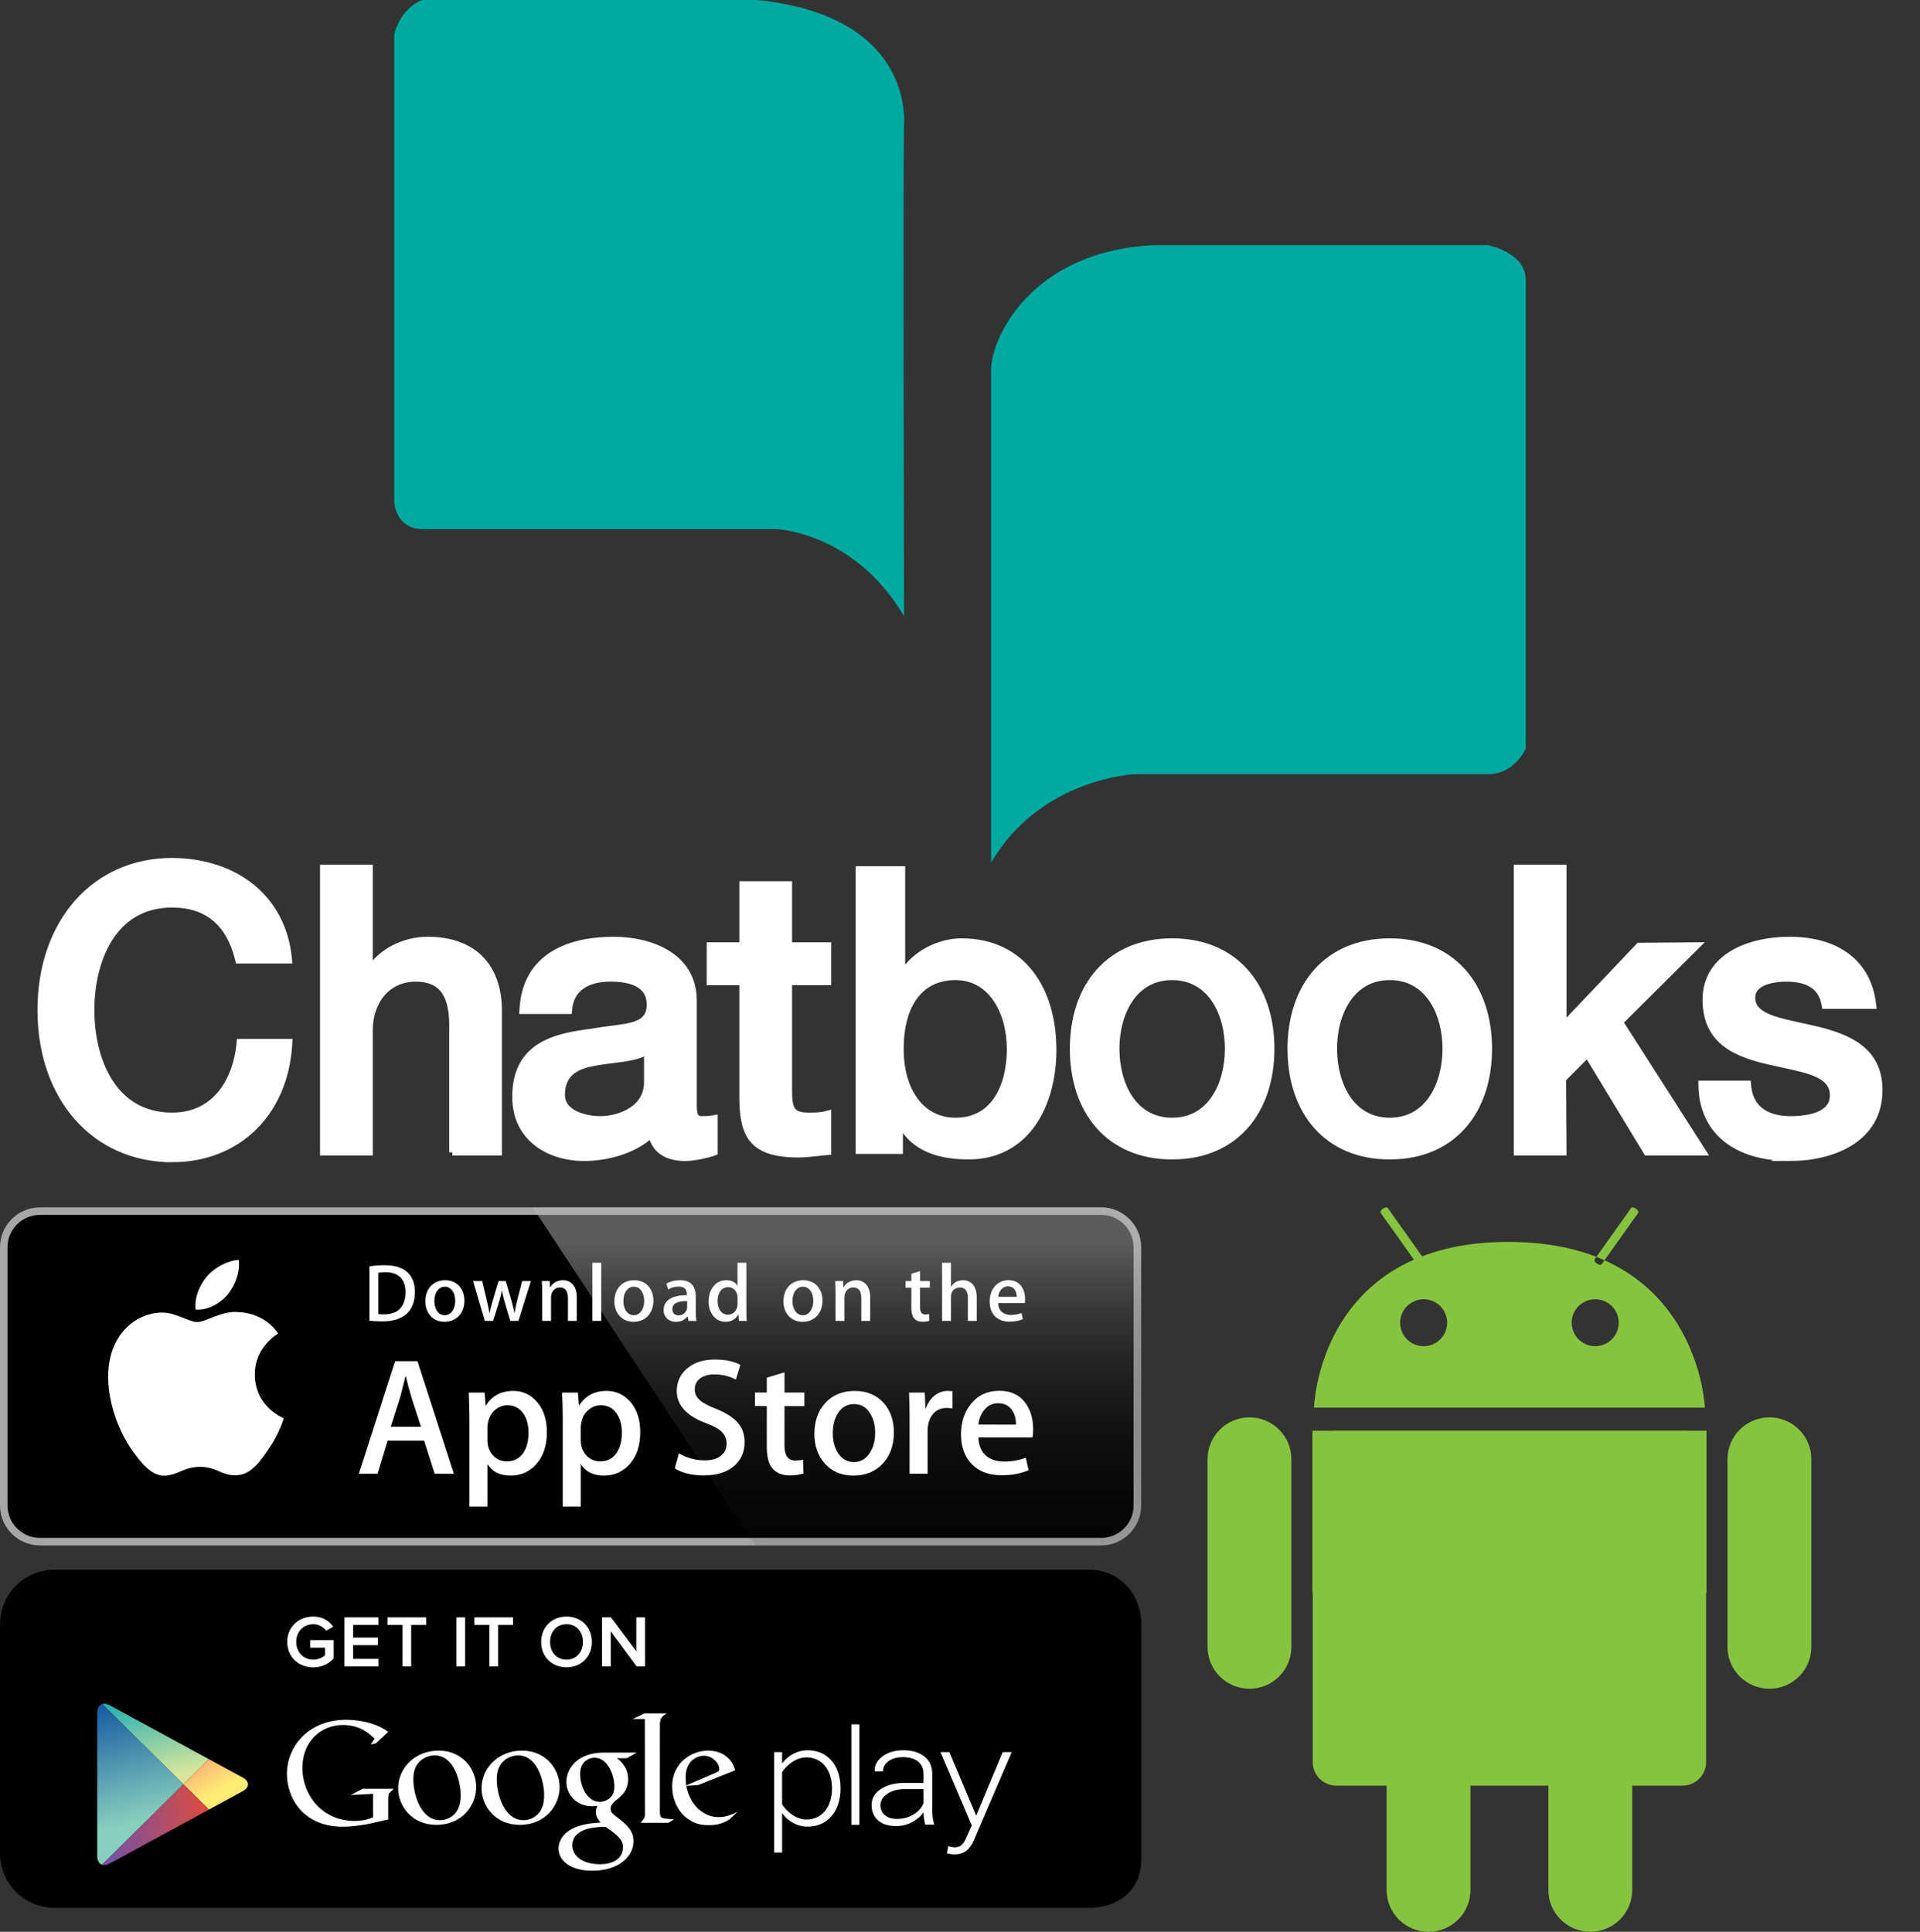 <svg xmlns="http://www.w3.org/2000/svg" width="159" height="160"><rect width="100%" height="100%" fill="#333333" stroke="none"/><path fill="#00AAA0" d="M82.074 71.447s-.006-38.164 0-40.808c.005-2.646 3.306-9.803 13.402-10.332h27.738s3.14.579 3.14 2.9v38.785s-.904 2.132-3.141 2.132h-29.246c0 .001-7.774.304-11.893 7.323"/><path fill="#00AAA0" d="M74.867 51.043s-.093-38.201 0-40.808c.093-2.607-1.123-9.092-12.135-10.235h-27.742s-1.682.483-2.342 2.805v38.784s.109 2.231 2.344 2.231h29.248c-.001-.001 6.51.204 10.627 7.223"/><path fill="#fff" d="M14.251 96c-6.41 0-10.888-5.075-10.888-12.342 0-7.266 4.478-12.34 10.888-12.34 5.412.036 9.205 3.209 9.662 8.084l.012.141h-4.175l-.025-.098c-.742-3.012-2.583-4.538-5.473-4.538-4.944 0-6.697 4.713-6.697 8.751s1.753 8.752 6.697 8.752c3.717 0 5.327-3.092 5.596-5.988l.011-.118h4.093l-.008.136c-.32 5.719-4.216 9.56-9.693 9.56z"/><path stroke="#fff" stroke-width=".518" stroke-miterlimit="10" d="M14.251 96c-6.41 0-10.888-5.075-10.888-12.342 0-7.266 4.478-12.34 10.888-12.34 5.412.036 9.205 3.209 9.662 8.084l.012.141h-4.175l-.025-.098c-.742-3.012-2.583-4.538-5.473-4.538-4.944 0-6.697 4.713-6.697 8.751s1.753 8.752 6.697 8.752c3.717 0 5.327-3.092 5.596-5.988l.011-.118h4.093l-.008.136c-.32 5.719-4.216 9.56-9.693 9.56z" fill="none"/><path fill="#fff" d="M37.46 95.444v-10.74c-.062-2.528-1.002-3.659-3.05-3.659-2.236 0-3.8 1.773-3.8 4.312v10.087h-3.847v-23.572h3.847v8.439c.954-1.483 2.828-2.465 4.809-2.465 3.741 0 5.886 2.144 5.886 5.879v11.719h-3.845z"/><path stroke="#fff" stroke-width=".518" stroke-miterlimit="10" d="M37.46 95.444v-10.74c-.062-2.528-1.002-3.659-3.05-3.659-2.236 0-3.8 1.773-3.8 4.312v10.087h-3.847v-23.572h3.847v8.439c.954-1.483 2.828-2.465 4.809-2.465 3.741 0 5.886 2.144 5.886 5.879v11.719h-3.845z" fill="none"/><path fill="#fff" d="M56.777 95.901c-1.59 0-2.523-.631-2.848-1.931-1.525 1.42-3.846 1.931-5.552 1.931-2.836 0-5.698-1.564-5.698-5.06 0-4.266 3.291-5.017 6.375-5.384.539-.104 1.075-.172 1.579-.237 1.847-.237 3.183-.409 3.183-2.02 0-1.783-1.759-2.157-3.235-2.157-2.086 0-3.314.911-3.46 2.561l-.009.117h-3.842l.008-.136c.288-4.994 4.838-5.74 7.524-5.74 3.064 0 6.641 1.316 6.641 5.027v8.687c0 .979.222 1.144.719 1.144.22 0 .491 0 .858-.062l.152-.027v2.823l-.083.032c-.536.195-1.687.432-2.312.432zm-3.182-8.809c-.787.45-1.809.576-2.886.709-.456.055-.916.114-1.364.196-1.396.236-2.82.741-2.82 2.684 0 1.601 2.077 2.023 3.173 2.023 1.567 0 3.897-.817 3.897-3.07v-2.542z"/><path stroke="#fff" stroke-width=".518" stroke-miterlimit="10" d="M56.777 95.901c-1.59 0-2.523-.631-2.848-1.931-1.525 1.42-3.846 1.931-5.552 1.931-2.836 0-5.698-1.564-5.698-5.06 0-4.266 3.291-5.017 6.375-5.384.539-.104 1.075-.172 1.579-.237 1.847-.237 3.183-.409 3.183-2.02 0-1.783-1.759-2.157-3.235-2.157-2.086 0-3.314.911-3.46 2.561l-.009.117h-3.842l.008-.136c.288-4.994 4.838-5.74 7.524-5.74 3.064 0 6.641 1.316 6.641 5.027v8.687c0 .979.222 1.144.719 1.144.22 0 .491 0 .858-.062l.152-.027v2.823l-.083.032c-.536.195-1.687.432-2.312.432zm-3.182-8.809c-.787.45-1.809.576-2.886.709-.456.055-.916.114-1.364.196-1.396.236-2.82.741-2.82 2.684 0 1.601 2.077 2.023 3.173 2.023 1.567 0 3.897-.817 3.897-3.07v-2.542z" fill="none"/><path fill="#fff" d="M66.116 95.609c-3.805 0-4.563-1.559-4.628-4.436v-9.833h-2.703v-3.034h2.703v-5.061h3.846v5.061h3.242v3.034h-3.242v8.883c0 1.554.146 2.187 1.602 2.187.509 0 .991 0 1.48-.127l.16-.042v3.161l-.118.01c-.269.021-.532.052-.795.083-.502.056-1.02.114-1.547.114z"/><path stroke="#fff" stroke-width=".518" stroke-miterlimit="10" d="M66.116 95.609c-3.805 0-4.563-1.559-4.628-4.436v-9.833h-2.703v-3.034h2.703v-5.061h3.846v5.061h3.242v3.034h-3.242v8.883c0 1.554.146 2.187 1.602 2.187.509 0 .991 0 1.48-.127l.16-.042v3.161l-.118.01c-.269.021-.532.052-.795.083-.502.056-1.02.114-1.547.114z" fill="none"/><path fill="#fff" d="M71.118 72.005h3.585v8.617h.063c.975-1.631 3.02-2.645 4.844-2.645 5.126 0 7.614 4.048 7.614 8.979 0 4.539-2.204 8.816-7.018 8.816-2.201 0-4.56-.555-5.631-2.774h-.062v2.318h-3.396v-23.311zm8.022 8.912c-3.021 0-4.563 2.382-4.563 5.973 0 3.397 1.67 5.943 4.563 5.943 3.271 0 4.498-3.004 4.498-5.943-.001-3.067-1.542-5.973-4.498-5.973"/><path stroke="#fff" stroke-width=".518" stroke-miterlimit="10" d="M71.118 72.005h3.585v8.617h.063c.975-1.631 3.02-2.645 4.844-2.645 5.126 0 7.614 4.048 7.614 8.979 0 4.539-2.204 8.816-7.018 8.816-2.201 0-4.56-.555-5.631-2.774h-.062v2.318h-3.396v-23.311zm8.022 8.912c-3.021 0-4.563 2.382-4.563 5.973 0 3.397 1.67 5.943 4.563 5.943 3.271 0 4.498-3.004 4.498-5.943-.001-3.067-1.542-5.973-4.498-5.973" fill="none"/><path fill="#fff" d="M88.856 86.857c0-5.158 2.99-8.88 8.213-8.88 5.221 0 8.209 3.722 8.209 8.88 0 5.193-2.989 8.915-8.209 8.915-5.223 0-8.213-3.721-8.213-8.915m12.837 0c0-2.905-1.417-5.94-4.625-5.94-3.21 0-4.625 3.036-4.625 5.94 0 2.94 1.415 5.976 4.625 5.976 3.209 0 4.625-3.036 4.625-5.976"/><path stroke="#fff" stroke-width=".518" stroke-miterlimit="10" d="M88.856 86.857c0-5.158 2.99-8.88 8.213-8.88 5.221 0 8.209 3.722 8.209 8.88 0 5.193-2.989 8.915-8.209 8.915-5.223 0-8.213-3.721-8.213-8.915m12.837 0c0-2.905-1.417-5.94-4.625-5.94-3.21 0-4.625 3.036-4.625 5.94 0 2.94 1.415 5.976 4.625 5.976 3.209 0 4.625-3.036 4.625-5.976" fill="none"/><path fill="#fff" d="M106.881 86.857c0-5.158 2.99-8.88 8.208-8.88 5.223 0 8.212 3.722 8.212 8.88 0 5.193-2.989 8.915-8.212 8.915-5.218 0-8.208-3.721-8.208-8.915m12.834 0c0-2.905-1.418-5.94-4.626-5.94s-4.623 3.036-4.623 5.94c0 2.94 1.416 5.976 4.623 5.976 3.208 0 4.626-3.036 4.626-5.976"/><path stroke="#fff" stroke-width=".518" stroke-miterlimit="10" d="M106.881 86.857c0-5.158 2.99-8.88 8.208-8.88 5.223 0 8.212 3.722 8.212 8.88 0 5.193-2.989 8.915-8.212 8.915-5.218 0-8.208-3.721-8.208-8.915m12.834 0c0-2.905-1.418-5.94-4.626-5.94s-4.623 3.036-4.623 5.94c0 2.94 1.416 5.976 4.623 5.976 3.208 0 4.626-3.036 4.626-5.976" fill="none"/><polygon fill="#fff" points="136.376,95.444 131.453,87.328 129.43,89.368 129.468,95.444 125.623,95.444 125.623,71.872 129.468,71.872 129.468,84.936 135.725,78.345 140.538,78.306 134.158,84.656 141.059,95.444"/><polygon stroke="#fff" stroke-width=".518" stroke-miterlimit="10" points="136.376,95.444 131.453,87.328 129.43,89.368 129.468,95.444 125.623,95.444 125.623,71.872 129.468,71.872 129.468,84.936 135.725,78.345 140.538,78.306 134.158,84.656 141.059,95.444" fill="none"/><path fill="#fff" d="M148.244 95.901c-4.535 0-7.276-2.246-7.335-6.004l-.002-.13h3.835l.01.117c.206 2.331 2.044 2.82 3.553 2.82.831 0 2.339-.114 3.07-.882.301-.316.441-.719.419-1.201-.077-1.575-1.929-1.972-4.075-2.435-.375-.082-.759-.165-1.144-.256-2.763-.613-5.323-1.659-5.323-5.12 0-3.661 3.731-4.964 6.925-4.964 4.004 0 6.528 1.935 6.924 5.308l.018.144h-3.996l-.02-.107c-.259-1.442-1.3-2.146-3.178-2.146-.663 0-2.827.114-2.827 1.6 0 1.464 1.875 1.866 4.049 2.334l1.135.253c2.781.659 5.353 1.727 5.353 5.055.002 4.144-3.981 5.614-7.391 5.614z"/><path stroke="#fff" stroke-width=".518" stroke-miterlimit="10" d="M148.244 95.901c-4.535 0-7.276-2.246-7.335-6.004l-.002-.13h3.835l.01.117c.206 2.331 2.044 2.82 3.553 2.82.831 0 2.339-.114 3.07-.882.301-.316.441-.719.419-1.201-.077-1.575-1.929-1.972-4.075-2.435-.375-.082-.759-.165-1.144-.256-2.763-.613-5.323-1.659-5.323-5.12 0-3.661 3.731-4.964 6.925-4.964 4.004 0 6.528 1.935 6.924 5.308l.018.144h-3.996l-.02-.107c-.259-1.442-1.3-2.146-3.178-2.146-.663 0-2.827.114-2.827 1.6 0 1.464 1.875 1.866 4.049 2.334l1.135.253c2.781.659 5.353 1.727 5.353 5.055.002 4.144-3.981 5.614-7.391 5.614z" fill="none"/><g fill="#86C440"><path d="M141.287 145.949c0 1.074-.873 1.945-1.95 1.945h-28.674c-1.077 0-1.951-.871-1.951-1.945v-25.503c0-1.074.874-1.944 1.951-1.944h28.674c1.077 0 1.95.87 1.95 1.944v25.503z"/><rect x="108.682" y="118.502" width="32.637" height="13.396"/><path d="M150 136.409c0 1.911-1.553 3.461-3.471 3.461-1.916 0-3.471-1.55-3.471-3.461v-15.553c0-1.912 1.555-3.461 3.471-3.461 1.918 0 3.471 1.549 3.471 3.461v15.553zm-43.058 0c0 1.911-1.554 3.461-3.471 3.461s-3.471-1.55-3.471-3.461v-15.553c0-1.912 1.554-3.461 3.471-3.461s3.471 1.549 3.471 3.461v15.553zm18.058-33.549c-15.823-.048-16.183 13.726-16.183 13.726h32.366s-.51-13.677-16.183-13.726zm-7.103 8.637c-1.076 0-1.948-.87-1.948-1.943 0-1.072.873-1.942 1.948-1.942s1.948.87 1.948 1.942c0 1.073-.872 1.943-1.948 1.943zm14.206 0c-1.076 0-1.948-.87-1.948-1.943 0-1.072.872-1.942 1.948-1.942 1.075 0 1.948.87 1.948 1.942 0 1.073-.873 1.943-1.948 1.943zm-14.742-6.785c.057.081.234.055.396-.059.159-.112.243-.271.186-.351l-3.023-4.255c-.058-.082-.235-.055-.394.058-.161.114-.244.271-.187.353l3.022 4.254zm15.278 0c-.058.081-.233.055-.396-.059-.159-.112-.243-.271-.186-.351l3.023-4.255c.058-.082.236-.055.395.058.161.114.245.271.186.353l-3.022 4.254zm2.53 51.827c0 1.912-1.554 3.461-3.471 3.461s-3.471-1.549-3.471-3.461v-15.554c0-1.911 1.554-3.461 3.471-3.461s3.471 1.55 3.471 3.461v15.554zm-13.397 0c0 1.912-1.554 3.461-3.471 3.461s-3.471-1.549-3.471-3.461v-15.554c0-1.911 1.554-3.461 3.471-3.461s3.471 1.55 3.471 3.461v15.554z"/></g><path fill="#fff" d="M93.875 124.694c0 1.481-1.201 2.682-2.686 2.682h-87.877c-1.484 0-2.689-1.201-2.689-2.682v-21.386c0-1.481 1.205-2.686 2.689-2.686h87.876c1.485 0 2.686 1.205 2.686 2.686l.001 21.386z"/><path fill="#A7A6A6" d="M91.188 128h-87.876c-1.826 0-3.312-1.483-3.312-3.306v-21.385c0-1.825 1.486-3.309 3.312-3.309h87.876c1.824 0 3.312 1.484 3.312 3.309v21.385c.001 1.823-1.487 3.306-3.312 3.306z"/><path fill="#010101" d="M93.875 124.694c0 1.481-1.201 2.682-2.686 2.682h-87.877c-1.484 0-2.689-1.201-2.689-2.682v-21.386c0-1.481 1.205-2.686 2.689-2.686h87.876c1.485 0 2.686 1.205 2.686 2.686l.001 21.386z"/><path fill="#fff" d="M21.102 113.853c-.021-2.257 1.849-3.355 1.934-3.406-1.059-1.542-2.699-1.753-3.276-1.77-1.377-.145-2.713.824-3.416.824-.716 0-1.796-.81-2.962-.786-1.499.023-2.9.89-3.669 2.237-1.587 2.747-.404 6.784 1.117 9.004.76 1.088 1.649 2.302 2.812 2.259 1.139-.046 1.563-.726 2.938-.726 1.36 0 1.76.726 2.946.698 1.221-.018 1.991-1.091 2.725-2.189.879-1.246 1.232-2.475 1.246-2.537-.029-.009-2.372-.904-2.395-3.608z"/><path fill="#fff" d="M18.86 107.216c.611-.766 1.031-1.807.914-2.863-.885.039-1.993.612-2.632 1.361-.563.66-1.068 1.741-.938 2.757.995.075 2.018-.502 2.656-1.255z"/><linearGradient id="a" gradientUnits="userSpaceOnUse" x1="-14.69" y1="673.075" x2="-14.69" y2="647.837" gradientTransform="translate(84 -545)"><stop offset="0" stop-color="#1A1A1A" stop-opacity=".1"/><stop offset=".123" stop-color="#212121" stop-opacity=".151"/><stop offset=".308" stop-color="#353635" stop-opacity=".227"/><stop offset=".532" stop-color="#575858" stop-opacity=".318"/><stop offset=".783" stop-color="#858585" stop-opacity=".421"/><stop offset="1" stop-color="#B4B4B4" stop-opacity=".51"/></linearGradient><path fill="url(#a)" d="M91.188 100h-47.068l18.437 28h28.632c1.824 0 3.312-1.483 3.312-3.307v-21.384c0-1.825-1.488-3.309-3.313-3.309z"/><path d="M37.586 122.059h-1.591l-.871-2.737h-3.028l-.83 2.737h-1.549l3.002-9.318h1.853l3.014 9.318zm-2.724-3.886l-.789-2.432c-.083-.25-.24-.834-.469-1.756h-.028c-.092.396-.241.981-.443 1.756l-.774 2.432h2.503zm10.427.444c0 1.143-.31 2.046-.931 2.709-.556.59-1.248.885-2.072.885-.89 0-1.53-.317-1.919-.953v3.525h-1.493v-7.234c0-.718-.018-1.453-.054-2.208h1.312l.083 1.065h.028c.498-.802 1.254-1.204 2.269-1.204.792 0 1.454.313 1.983.939.529.628.794 1.453.794 2.476zm-1.521.054c0-.653-.147-1.192-.443-1.617-.323-.442-.757-.664-1.3-.664-.368 0-.703.123-1.002.367-.3.244-.496.565-.588.961-.045.186-.069.336-.069.454v1.122c0 .487.15.899.45 1.237.301.336.69.504 1.169.504.563 0 1-.217 1.313-.649.313-.433.47-1.005.47-1.715zm9.251-.054c0 1.143-.31 2.046-.932 2.709-.556.59-1.247.885-2.071.885-.89 0-1.53-.317-1.919-.953v3.525h-1.494v-7.234c0-.718-.018-1.453-.056-2.208h1.313l.083 1.065h.028c.497-.802 1.253-1.204 2.268-1.204.792 0 1.455.313 1.985.939.529.628.795 1.453.795 2.476zm-1.521.054c0-.653-.148-1.192-.443-1.617-.324-.442-.755-.664-1.299-.664-.369 0-.704.123-1.004.367-.299.244-.495.565-.586.961-.046.186-.07.336-.07.454v1.122c0 .487.15.899.449 1.237.299.336.688.504 1.17.504.563 0 1.001-.217 1.313-.649.312-.433.47-1.005.47-1.715zm10.164.775c0 .793-.277 1.438-.828 1.936-.607.543-1.454.815-2.54.815-1.003 0-1.807-.193-2.413-.581l.346-1.244c.654.388 1.374.581 2.157.581.563 0 1-.126 1.313-.38.313-.253.471-.591.471-1.015 0-.379-.13-.697-.388-.955-.258-.257-.686-.498-1.286-.718-1.632-.609-2.449-1.499-2.449-2.669 0-.764.289-1.39.864-1.879.576-.489 1.339-.733 2.288-.733.849 0 1.556.147 2.116.442l-.375 1.217c-.528-.286-1.124-.43-1.791-.43-.527 0-.94.13-1.236.388-.248.23-.374.511-.374.844 0 .368.144.673.429.912.248.221.7.461 1.355.719.802.323 1.392.701 1.77 1.133.382.432.571.973.571 1.617zm4.949-2.986h-1.646v3.262c0 .83.29 1.244.872 1.244.266 0 .487-.022.663-.069l.041 1.134c-.294.109-.681.166-1.161.166-.59 0-1.05-.181-1.384-.541-.331-.36-.497-.963-.497-1.812v-3.387h-.981v-1.12h.982v-1.23l1.466-.441v1.672h1.646v1.122h-.001zm7.412 2.184c0 1.033-.295 1.881-.885 2.544-.618.682-1.438 1.023-2.461 1.023-.987 0-1.772-.327-2.358-.98-.586-.655-.878-1.479-.878-2.474 0-1.042.302-1.893.905-2.557.604-.663 1.418-.996 2.441-.996.987 0 1.779.328 2.378.982.573.634.858 1.453.858 2.458zm-1.548.034c0-.615-.133-1.144-.399-1.585-.313-.533-.763-.8-1.342-.8-.598 0-1.058.267-1.369.8-.268.441-.401.979-.401 1.613 0 .616.133 1.145.401 1.585.322.535.772.801 1.357.801.57 0 1.018-.273 1.342-.813.273-.452.411-.984.411-1.601zm6.403-2.025c-.147-.027-.305-.041-.47-.041-.526 0-.932.197-1.217.594-.249.351-.374.793-.374 1.327v3.526h-1.493v-4.604c0-.773-.014-1.48-.043-2.115h1.3l.055 1.286h.042c.159-.442.406-.798.747-1.064.333-.242.692-.361 1.08-.361l.373.027v1.425zm6.679 1.729c0 .267-.018.493-.055.677h-4.48c.017.664.234 1.171.65 1.522.377.312.866.469 1.465.469.664 0 1.269-.104 1.812-.316l.234 1.035c-.635.277-1.387.415-2.252.415-1.043 0-1.86-.306-2.456-.917-.593-.613-.891-1.437-.891-2.468 0-1.012.275-1.855.83-2.529.58-.718 1.363-1.077 2.35-1.077.969 0 1.703.359 2.2 1.077.394.567.593 1.273.593 2.112zm-1.424-.388c.009-.443-.088-.825-.29-1.146-.259-.417-.656-.625-1.189-.625-.488 0-.886.203-1.189.609-.248.322-.396.711-.442 1.161l3.11.001z" fill="#fff"/><path d="M31.666 109.446c-.416 0-.775-.02-1.074-.055v-4.505c.388-.061.808-.095 1.265-.095 1.712 0 2.501.842 2.501 2.215-.001 1.585-.933 2.44-2.692 2.44zm.25-4.077c-.231 0-.427.014-.591.048v3.424c.089.014.258.021.497.021 1.122 0 1.76-.638 1.76-1.834-.001-1.067-.578-1.659-1.666-1.659zm4.898 4.112c-.965 0-1.591-.722-1.591-1.699 0-1.02.639-1.746 1.646-1.746.951 0 1.591.685 1.591 1.692 0 1.031-.659 1.753-1.646 1.753zm.028-2.909c-.53 0-.87.496-.87 1.189 0 .681.346 1.175.863 1.175s.862-.53.862-1.189c.001-.672-.339-1.175-.855-1.175zm7.12-.468l-1.032 3.302h-.673l-.428-1.434c-.108-.36-.196-.713-.265-1.066h-.014c-.054.36-.157.72-.266 1.066l-.455 1.434h-.679l-.973-3.302h.755l.374 1.57c.088.373.163.727.224 1.06h.014c.054-.277.143-.625.271-1.053l.469-1.576h.598l.45 1.542c.109.373.197.741.265 1.087h.021c.046-.339.122-.7.223-1.087l.402-1.542.719-.001zm3.804 3.302h-.734v-1.896c0-.584-.225-.877-.666-.877-.436 0-.735.374-.735.809v1.964h-.733v-2.358c0-.292-.007-.605-.027-.945h.646l.034.509h.021c.197-.353.598-.576 1.047-.576.693 0 1.149.53 1.149 1.393l-.002 1.977zm2.024 0h-.734v-4.818h.734v4.818zm2.677.075c-.964 0-1.59-.722-1.59-1.699 0-1.02.638-1.746 1.645-1.746.951 0 1.589.685 1.589 1.692 0 1.031-.659 1.753-1.644 1.753zm.027-2.909c-.53 0-.871.496-.871 1.189 0 .681.348 1.175.863 1.175.516 0 .863-.53.863-1.189.001-.672-.339-1.175-.855-1.175zm4.511 2.834l-.053-.38h-.02c-.225.306-.552.456-.965.456-.592 0-1.012-.415-1.012-.972 0-.816.707-1.237 1.929-1.237v-.061c0-.436-.229-.653-.685-.653-.326 0-.612.082-.863.245l-.149-.481c.305-.19.686-.286 1.134-.286.863 0 1.298.455 1.298 1.366v1.217c0 .333.015.59.047.788l-.661-.002zm-.101-1.645c-.815 0-1.224.198-1.224.667 0 .346.21.516.503.516.373 0 .721-.285.721-.672v-.511zm4.28 1.645l-.034-.53h-.021c-.21.401-.565.605-1.06.605-.797 0-1.387-.7-1.387-1.686 0-1.033.611-1.76 1.446-1.76.442 0 .755.149.932.448h.015v-1.896h.734v3.928c0 .319.008.618.028.89h-.653zm-.109-1.944c0-.462-.307-.856-.773-.856-.545 0-.877.482-.877 1.162 0 .666.345 1.122.863 1.122.461 0 .788-.401.788-.877v-.551h-.001zm5.394 2.019c-.965 0-1.591-.722-1.591-1.699 0-1.02.639-1.746 1.645-1.746.951 0 1.59.685 1.59 1.692 0 1.031-.658 1.753-1.644 1.753zm.027-2.909c-.53 0-.87.496-.87 1.189 0 .681.347 1.175.862 1.175.517 0 .863-.53.863-1.189.002-.672-.338-1.175-.855-1.175zm5.565 2.834h-.735v-1.896c0-.584-.224-.877-.667-.877-.435 0-.733.374-.733.809v1.964h-.734v-2.358c0-.292-.007-.605-.027-.945h.645l.035.509h.02c.198-.353.599-.576 1.047-.576.693 0 1.149.53 1.149 1.392v1.978zm4.938-2.752h-.808v1.604c0 .408.141.612.427.612.13 0 .238-.014.326-.034l.02.557c-.142.055-.332.082-.568.082-.579 0-.925-.319-.925-1.155v-1.666h-.48v-.55h.48v-.605l.721-.218v.822h.808v.551h-.001zm3.886 2.752h-.733v-1.881c0-.592-.224-.891-.666-.891-.38 0-.735.258-.735.782v1.99h-.733v-4.818h.733v1.984h.014c.231-.359.566-.536.993-.536.699 0 1.127.543 1.127 1.406v1.964zm3.98-1.475h-2.203c.014.625.429.978 1.042.978.326 0 .625-.055.89-.156l.114.51c-.312.136-.679.205-1.108.205-1.033 0-1.644-.653-1.644-1.665s.625-1.773 1.561-1.773c.844 0 1.374.625 1.374 1.569.001.129-.004.243-.026.332zm-.672-.523c0-.51-.258-.87-.727-.87-.421 0-.755.367-.804.87h1.531z" fill="#fff"/><g transform="matrix(.799 0 0 -.799 -5.005 67.288)"><path fill="#010101" d="M124.561-108.51c0-3.108-2.29-5.043-5.405-5.043h-107.246c-3.117 0-5.644 2.522-5.644 5.632v23.788c0 3.109 2.527 5.63 5.644 5.63h107.246c3.115 0 5.405-2.521 5.405-5.63v-24.377z"/><path fill="#fff" d="M80.337-99.598c.311.112.47.208.47.432 0 .641-.733 1.383-1.61 1.383-.649 0-1.867-.5-1.867-2.236 0-.27.033-.559.049-.848l2.958 1.269zm2.303-4.063l-.777-.724c-.179-.098-.358-.212-.535-.292-.54-.243-1.089-.304-1.578-.304-.518 0-1.331.033-2.162.627-1.153.804-1.656 2.185-1.656 3.387 0 2.492 2.049 3.713 3.721 3.713.586 0 1.186-.144 1.675-.449.811-.531 1.022-1.221 1.139-1.59l-3.821-1.526-1.25-.096c.405-2.043 1.801-3.231 3.346-3.231.77 0 1.343.249 1.869.505l.029-.02"/><path fill="#fff" d="M74.654-103.537c0-.625.114-.722.647-.771l.83-.078-.601-.354h-2.863c.376.481.439.529.439.85v.359l-.007 9.553h-1.264l1.218.579h2.324c-.504-.288-.654-.464-.718-1.025l-.005-9.113z"/><path fill="#fff" d="M69.529-102.122c.376.37.408.883.408 1.175 0 1.155-.697 2.955-2.047 2.955-.421 0-.879-.21-1.138-.533-.274-.334-.357-.77-.357-1.186 0-1.076.635-2.861 2.03-2.861.408 0 .847.196 1.104.45m-.467-3.054l-.374.017c-.147 0-1.024-.031-1.705-.257-.36-.13-1.4-.513-1.4-1.655 0-1.139 1.123-1.96 2.859-1.96 1.56 0 2.389.739 2.389 1.735 0 .819-.537 1.251-1.769 2.12m1.151 7.133c.372-.302 1.152-.946 1.152-2.166 0-1.191-.678-1.751-1.362-2.283-.21-.208-.456-.435-.456-.786 0-.356.246-.549.423-.691l.586-.449c.714-.597 1.364-1.142 1.364-2.252 0-1.512-1.48-3.035-4.274-3.035-2.354 0-3.492 1.109-3.492 2.298 0 .579.291 1.398 1.252 1.96 1.006.61 2.373.69 3.104.737-.229.293-.49.598-.49 1.096 0 .272.084.434.164.627-.178-.017-.358-.035-.52-.035-1.724 0-2.697 1.272-2.697 2.525 0 .738.34 1.559 1.04 2.153.927.754 2.031.884 2.909.884h3.347l-1.04-.582h-1.01z"/><path fill="#fff" d="M62.172-103.648c.392.514.489 1.156.489 1.782 0 1.416-.683 4.114-2.698 4.114-.535 0-1.075-.207-1.464-.546-.634-.562-.748-1.268-.748-1.963 0-1.586.793-4.205 2.763-4.205.634 0 1.284.305 1.658.818m-2.033-1.3c-2.582 0-3.964 1.99-3.964 3.789 0 2.104 1.737 3.905 4.208 3.905 2.389 0 3.885-1.85 3.885-3.79 0-1.897-1.479-3.904-4.129-3.904"/><path fill="#fff" d="M53.525-103.648c.39.514.488 1.156.488 1.782 0 1.416-.684 4.114-2.697 4.114-.538 0-1.071-.207-1.462-.546-.636-.562-.748-1.268-.748-1.963 0-1.586.796-4.205 2.762-4.205.635 0 1.282.305 1.657.818m-2.032-1.3c-2.584 0-3.963 1.99-3.963 3.789 0 2.104 1.738 3.905 4.209 3.905 2.386 0 3.88-1.85 3.88-3.79 0-1.897-1.476-3.904-4.126-3.904"/><path fill="#fff" d="M46.498-104.39l-2.177-.493c-.883-.139-1.676-.259-2.515-.259-4.202 0-5.803 3.058-5.803 5.451 0 2.924 2.269 5.634 6.154 5.634.821 0 1.612-.12 2.332-.314 1.142-.318 1.675-.708 2.009-.938l-1.265-1.188-.534-.119.381.601c-.516.497-1.463 1.415-3.26 1.415-2.402 0-4.216-1.807-4.216-4.444 0-2.833 2.07-5.497 5.39-5.497.976 0 1.478.193 1.933.375v2.427l-2.3-.122 1.219.648h3.227l-.394-.376c-.107-.09-.12-.12-.151-.24-.016-.138-.031-.573-.031-.728v-1.833z"/><path fill="#fff" d="M92.5-101.169c0 1.823-.96 3.214-2.666 3.214-1.059 0-2.071-.822-2.511-1.54v-3.334c.439-.719 1.452-1.572 2.511-1.572 1.706.001 2.666 1.404 2.666 3.232m-5.176-2.562v-4.092h-.822v10.414h.822v-1.186c.535.766 1.513 1.375 2.649 1.375 2.038 0 3.412-1.53 3.412-3.949 0-2.405-1.373-3.965-3.412-3.965-1.073 0-2.033.546-2.649 1.403"/><path fill="#fff" d="M94.507-94.532h.821v-10.415h-.821v10.415z"/><path fill="#fff" d="M104.55-107.149c.175-.077.476-.126.667-.126.502 0 .852.204 1.166.922l.6 1.343-3.238 7.601h.917l2.777-6.588 2.751 6.588h.93l-3.949-9.196c-.41-.948-1.054-1.404-1.939-1.404-.266 0-.617.048-.821.109l.139.751z"/><path fill="#fff" d="M99.233-104.331c.699 0 1.201.154 1.714.459.509.304.855.699 1.038 1.178v1.449h-1.926c-.735 0-1.345-.161-1.825-.487-.48-.324-.723-.716-.723-1.171 0-.43.153-.773.46-1.035.308-.264.728-.393 1.262-.393m2.918-.593c-.055.261-.097.492-.128.683-.024.193-.039.389-.039.589-.282-.41-.682-.751-1.192-1.019-.509-.27-.994-.402-1.66-.402-.8 0-1.422.194-1.865.59-.443.394-.666.928-.666 1.606 0 .676.323 1.224.965 1.643.642.422 1.474.631 2.5.631h1.918v.937c0 .54-.186.963-.557 1.271-.374.308-.895.464-1.574.464-.62 0-1.123-.144-1.505-.421-.379-.281-.57-.633-.57-1.055h-.842l-.017.041c-.031.569.233 1.069.793 1.5.557.431 1.288.647 2.188.647.895 0 1.62-.214 2.167-.639.546-.421.82-1.03.82-1.826v-3.72c0-.266.012-.524.046-.776.035-.251.09-.504.163-.746h-.945z"/><path fill="#fff" d="M36.038-85.989c0 1.599 1.202 2.629 2.699 2.629 1.001 0 1.656-.472 2.064-1.052l-.731-.418c-.278.38-.763.677-1.333.677-1.018 0-1.773-.763-1.773-1.836 0-1.06.755-1.837 1.773-1.837.523 0 .985.236 1.218.458v.785h-1.542v.784h2.435v-1.898c-.501-.556-1.225-.93-2.111-.93-1.497 0-2.699 1.044-2.699 2.638"/><path fill="#fff" d="M41.961-88.527v5.084h3.522v-.786h-2.619v-1.31h2.566v-.786h-2.566v-1.418h2.619v-.784h-3.522z"/><path fill="#fff" d="M47.978-88.527v4.298h-1.556v.786h4.014v-.786h-1.556v-4.298h-.902z"/><path fill="#fff" d="M53.571-83.443h.902v-5.084h-.902v5.084z"/><path fill="#fff" d="M56.985-88.527v4.298h-1.557v.786h4.014v-.786h-1.554v-4.298h-.903z"/><path fill="#fff" d="M66.684-85.989c0 1.052-.671 1.836-1.703 1.836-1.04 0-1.704-.784-1.704-1.836 0-1.045.664-1.837 1.704-1.837 1.031 0 1.703.792 1.703 1.837m-4.331 0c0 1.517 1.087 2.629 2.628 2.629 1.534 0 2.629-1.112 2.629-2.629 0-1.518-1.095-2.63-2.629-2.63-1.541 0-2.628 1.112-2.628 2.63"/><path fill="#fff" d="M72.245-88.527l-2.681 3.636v-3.636h-.902v5.084h.925l2.627-3.522v3.522h.902v-5.084h-.871z"/><linearGradient id="b" gradientUnits="userSpaceOnUse" x1="-212.473" y1="-758.856" x2="-211.996" y2="-758.856" gradientTransform="matrix(-4.877 21.193 21.193 4.877 15069.41 8103.798)"><stop offset="0" stop-color="#D7E69D"/><stop offset="1" stop-color="#01A4B6"/></linearGradient><path fill="url(#b)" d="M16.856-92.423l8.415-8.323 2.636 2.607-10.274 5.587c-.2.109-.389.16-.557.16l-.22-.031"/><linearGradient id="c" gradientUnits="userSpaceOnUse" x1="-207" y1="-766.2" x2="-206.521" y2="-766.2" gradientTransform="matrix(12.482 -21.317 -21.317 -12.482 -13726.497 -14067.628)"><stop offset="0" stop-color="#ED277B"/><stop offset="1" stop-color="#FEEB74"/></linearGradient><path fill="url(#c)" d="M25.271-100.745l2.65-2.62 3.507 1.908c.711.388.711 1.02 0 1.406l-3.519 1.914-2.638-2.608z"/><linearGradient id="d" gradientUnits="userSpaceOnUse" x1="-211.812" y1="-759.956" x2="-211.336" y2="-759.956" gradientTransform="matrix(-7.544 29.109 29.109 7.544 20544.578 11794.212)"><stop offset="0" stop-color="#89CFBD"/><stop offset="1" stop-color="#084D9F"/></linearGradient><path fill="url(#d)" d="M16.341-93.307l.002-14.896c0-.468.196-.776.499-.879l8.429 8.336-8.415 8.323c-.313-.097-.515-.41-.515-.884"/><linearGradient id="e" gradientUnits="userSpaceOnUse" x1="-213.82" y1="-764.478" x2="-213.339" y2="-764.478" gradientTransform="matrix(-26.151 -3.582 -3.582 26.151 -8299.952 19121.809)"><stop offset="0" stop-color="#F04A2B"/><stop offset="1" stop-color="#7851A1"/></linearGradient><path fill="url(#e)" d="M16.842-109.082c.219-.075.493-.038.791.122l10.286 5.594-2.648 2.62-8.429-8.336z"/></g></svg>